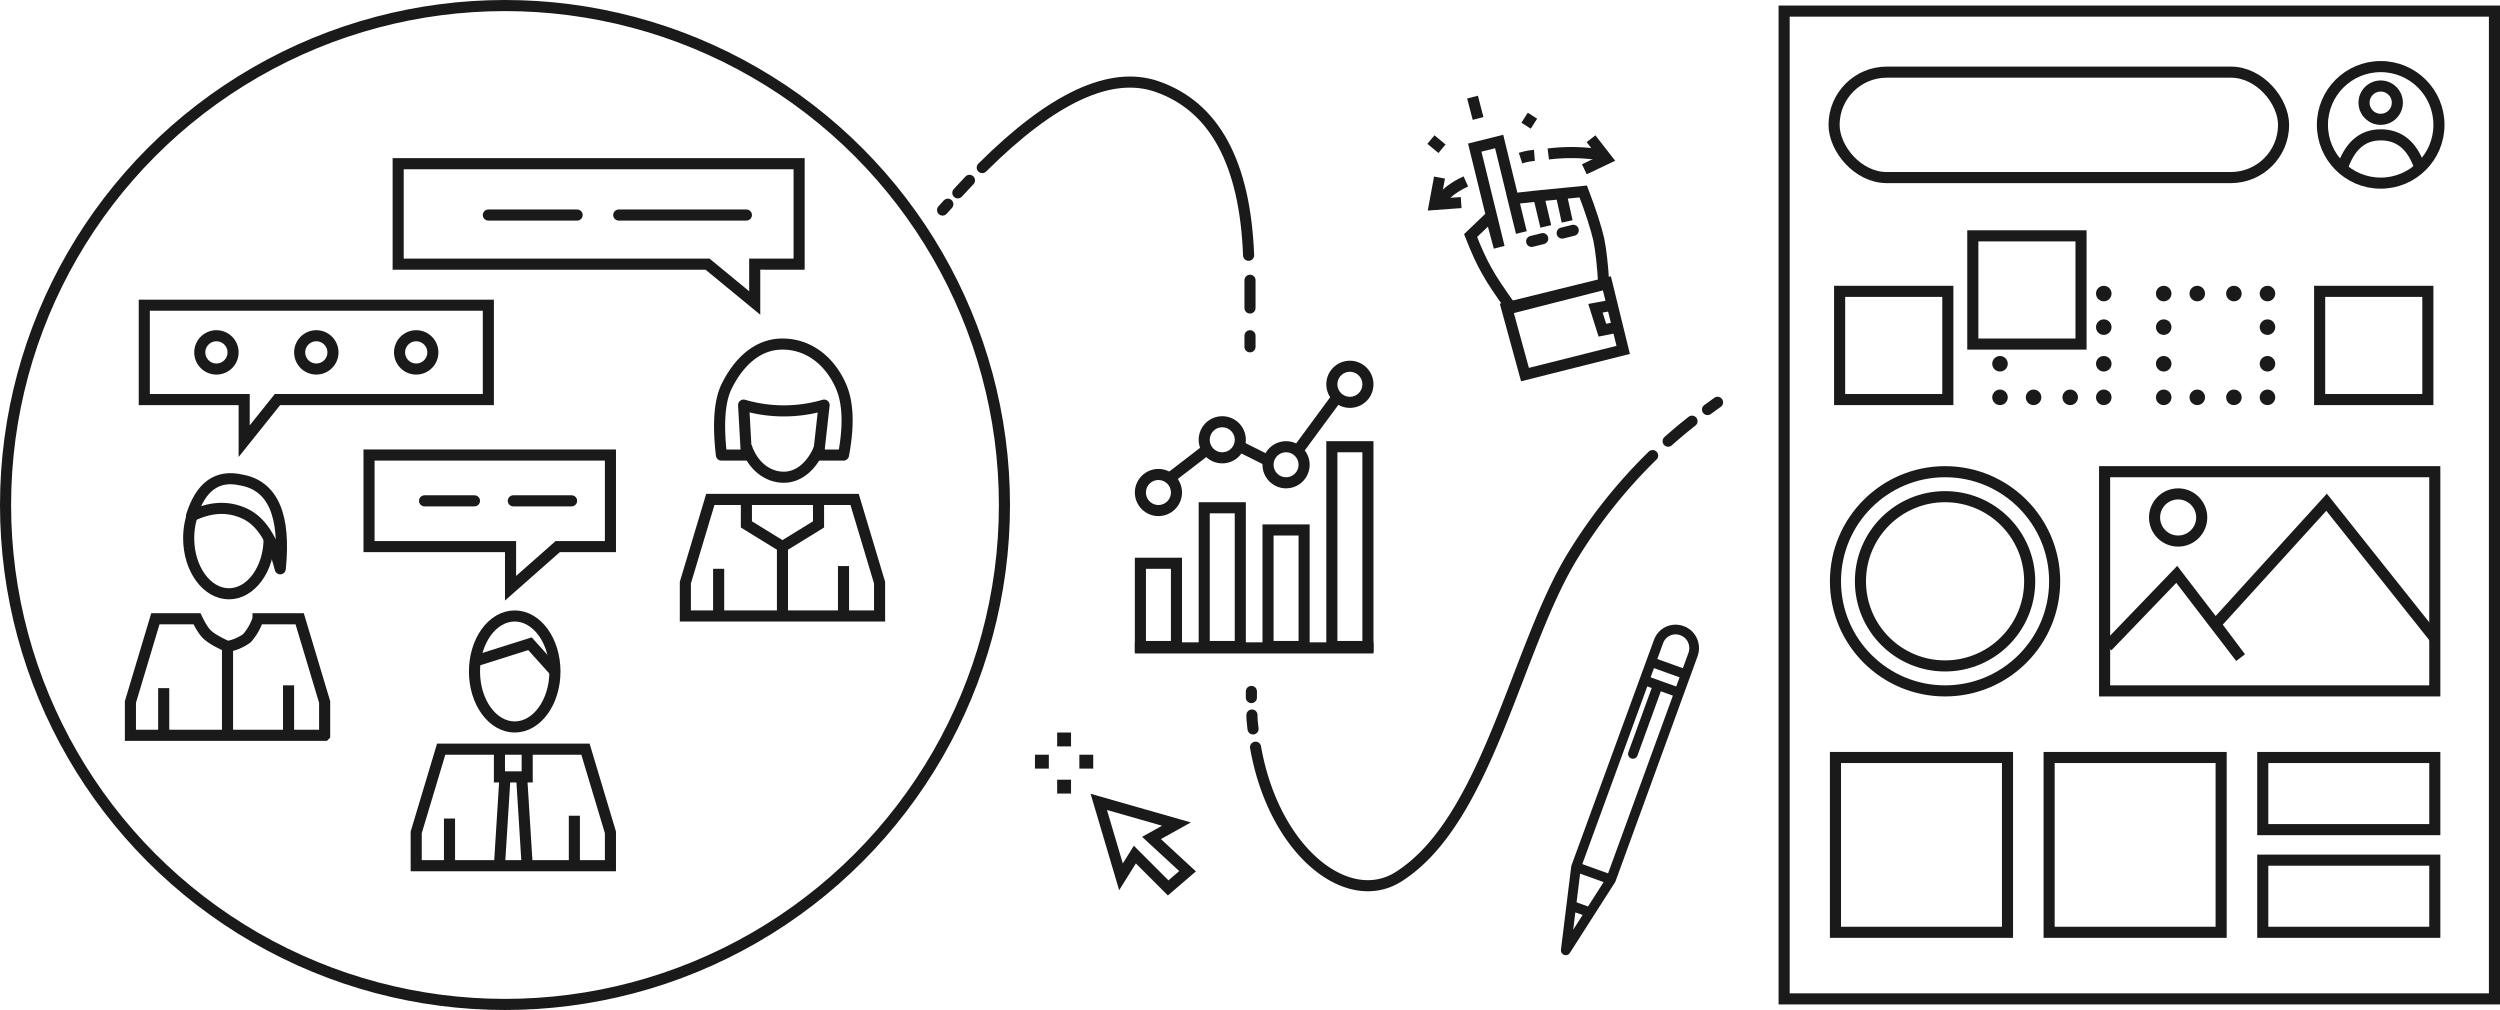 <svg xmlns="http://www.w3.org/2000/svg" viewBox="0 0 901 364">
  <g fill="none" fill-rule="evenodd">
    <g stroke="#1A1A1A" stroke-width="4" transform="matrix(-1 0 0 1 362 2)">
      <path d="M265 192c0 11 6.5 20 14.5 20s14.5-9 14.5-20c0-3.4-.6-6.6-1.7-9.4"/>
      <path stroke-linejoin="round" d="M293 184c-6.7-3.3-13-3.7-19-1s-10.3 9.3-13 20c-2-19.3 2.7-30 14-32 8.7-2 14.7 2.3 18 13z"/>
      <path d="M245 263v-12l9-30h15a20 20 0 0 0 4 7 17 17 0 0 0 7 3c3.4-1.5 5.7-2.9 7-4 1.3-1.1 2.6-3.1 4-6h15l9 30v12h-12v-17 17h-23v-32 32h-22v-18 18h-13z"/>
      <g transform="translate(142 220)">
        <ellipse cx="34.5" cy="20" rx="14.5" ry="20"/>
        <path d="M0 90V78l9-30h21v10h2l-2 32 2-32h6l2 32-2-32h2V48h-9 30l9 30v12H58V73v17H13V72v18zM20 20l9-10 19 6"/>
      </g>
      <g transform="translate(186 108)">
        <path d="M88 49L76 34H0V0h124v34H88z"/>
        <circle cx="26" cy="17" r="6"/>
        <circle cx="62" cy="17" r="6"/>
        <circle cx="98" cy="17" r="6"/>
      </g>
      <path d="M45 220v-12l9-30h39-26v9l13 8 13-8v-9h13l9 30v12h-12v-17 17H80v-25 25H58v-18 18zM66.6 159.2c2.5 6.4 7.3 10.8 12.9 10.8 5.9 0 11.2-4.1 13.5-11"/>
      <path stroke-linejoin="round" d="M65 144a51.5 51.5 0 0 0 29 0l-1 18h9c1.3-11.3.7-19.7-2-25-4-8-10.6-15-20-15s-17 6-21 15c-2.7 6-3 14.3-1 25h9l-2-18z"/>
      <g>
        <path d="M178 210l-17-15h-19v-33h87v33h-51z"/>
        <path stroke-linecap="round" d="M156 178.5h21M191 178.5h18"/>
      </g>
      <g>
        <path d="M90 107.2v-14H74V57h144.5v36.2H107z"/>
        <path stroke-linecap="round" d="M93 75.5h46M154 75.5h32"/>
      </g>
      <circle cx="180" cy="180" r="180"/>
    </g>
    <path stroke="#1A1A1A" stroke-linecap="round" stroke-linejoin="round" stroke-width="3.5" d="M568 312.5l29.7-81.2c1.2-3.5 5-5.3 8.5-4 3.4 1.2 5.2 5 4 8.5L580.6 317l-12.5-4.5zm0 0l-3.7 30 16.3-25.5-12.5-4.5zm-1.3 14l6.3 2.3-6.3-2.2zm29.6-87.5l10 3.6-10-3.6zm-2.4 6.6l10 3.6-10-3.6zm3 3l-8.4 23.1 8.4-23.1z"/>
    <g stroke="#1A1A1A" stroke-width="4" transform="translate(409 130)">
      <path d="M2 73h13v30H2zM25 53h13v50H25zM48 61h13v42H48zM71 31h13v72H71z"/>
      <circle cx="8.5" cy="47.5" r="6.5"/>
      <circle cx="31.5" cy="28.5" r="6.5"/>
      <circle cx="54.5" cy="37.5" r="6.5"/>
      <circle cx="77.5" cy="8.5" r="6.5"/>
      <path d="M13 42l13-10M38 31l10 5M59 32l14-19M0 103.5h86"/>
    </g>
    <path fill="#1A1A1A" d="M373 272h5v5h-5zM381 264h5v5h-5zM389 272h5v5h-5zM381 281h5v5h-5z"/>
    <path stroke="#1A1A1A" stroke-width="4" d="M421 320l7-6-13-12 9-5-28-8 8 27 5-8z"/>
    <g stroke="#1A1A1A" stroke-linecap="round" stroke-width="4">
      <path stroke-linejoin="round" d="M339.7 75.7l1.9-2.1m3.6-4.1l4.2-4.5m4.6-4.6c25.3-25.2 46.3-35 63-29.2 20.7 7.2 31.7 27.5 33 60.8"/>
      <path d="M450.5 101v10M450.5 121v4"/>
    </g>
    <g stroke="#1A1A1A" stroke-linecap="round" stroke-width="4">
      <path d="M451 249.2v2.2m.2 6.3c0 1.7.2 3.3.4 5m.9 6.6c6.6 37.5 33.1 58.3 51.5 46.7 32.2-20.3 42.5-82.9 63-116a186.4 186.4 0 0 1 28.6-35.8m5.6-5.2a182 182 0 0 1 8.6-7.2m5.6-4.2l3.6-2.6"/>
    </g>
    <g stroke="#1A1A1A" stroke-width="4">
      <path d="M549.6 135l35.4-8.9-5.9-24.1-36.1 8.9z"/>
      <path d="M581 110l-6 1.1 2.5 7.9 5.5-1.1M544.7 111c-4.1-5.7-7-10-8.8-13.3-1.8-3.1-3.8-7.4-5.9-12.8l7.3-7 3 11.2-8.8-35.9 8.8-2.2 8 32.8-3-12.2 9.2-1 2.6 11-2.6-11 8.1-.8 2.2 10-2.2-10 8-.8c2.9 7.6 4.7 13.4 5.6 17.3.8 4 1.4 9.4 1.8 16.2l-33.3 8.5z"/>
      <path stroke-linecap="round" d="M552 87l4-1M563 84l4-1"/>
      <path d="M518.8 64l-1.8 9.7 9.6-.7"/>
      <path d="M517 73.7l5.3-4.7a29 29 0 0 1 6-3.6M515.7 50.3l4 3.3M530.7 35l2 7.7M552.3 41.7l-2.3 3.6M553 56a22 22 0 0 0-5 1M578 56a68 68 0 0 0-20-.5"/>
      <path d="M573.4 50l5.6 7.2-8 3.8"/>
    </g>
    <g>
      <path stroke="#1A1A1A" stroke-width="4" d="M643 4h256v356H643z"/>
      <g fill="#1A1A1A" transform="translate(777 103)">
        <circle cx="2.8" cy="2.8" r="2.8"/>
        <circle cx="14.9" cy="2.8" r="2.8"/>
        <circle cx="28.1" cy="2.8" r="2.8"/>
        <circle cx="40.2" cy="2.8" r="2.8"/>
        <circle cx="2.8" cy="40.2" r="2.8"/>
        <circle cx="14.9" cy="40.2" r="2.8"/>
        <circle cx="28.1" cy="40.2" r="2.8"/>
        <circle cx="40.2" cy="40.2" r="2.8"/>
        <circle cx="40.2" cy="14.9" r="2.8"/>
        <circle cx="40.2" cy="28.1" r="2.8"/>
        <circle cx="2.8" cy="14.9" r="2.8"/>
        <circle cx="2.8" cy="28.1" r="2.8"/>
      </g>
      <g fill="#1A1A1A" transform="translate(718 103)">
        <circle cx="40.2" cy="2.8" r="2.8"/>
        <circle cx="2.8" cy="40.2" r="2.8"/>
        <circle cx="14.9" cy="40.2" r="2.8"/>
        <circle cx="28.1" cy="40.2" r="2.8"/>
        <circle cx="40.2" cy="40.2" r="2.8"/>
        <circle cx="40.2" cy="14.9" r="2.8"/>
        <circle cx="40.2" cy="28.1" r="2.8"/>
        <circle cx="2.8" cy="28.1" r="2.8"/>
      </g>
      <path stroke="#1A1A1A" stroke-width="4" d="M711 85h39v39h-39zM663 105h39v39h-39zM836 105h39v39h-39z"/>
      <g stroke="#1A1A1A" stroke-width="4">
        <g transform="translate(756.5 168)">
          <circle cx="28.5" cy="18.5" r="8.5"/>
          <path d="M2 2h119v79H2z"/>
          <path d="M3 65l25-26 23 30-9-12 40-44 39 49"/>
        </g>
        <g transform="translate(659.5 168)">
          <circle cx="41.5" cy="41.5" r="39.5"/>
          <circle cx="41.5" cy="41.5" r="30.5"/>
        </g>
      </g>
      <g stroke="#1A1A1A" stroke-width="4" transform="translate(659 24)">
        <g transform="translate(178)">
          <circle cx="21" cy="21" r="21"/>
          <circle cx="21" cy="13" r="6"/>
          <path d="M7 37c2.7-8.3 7.3-12.4 14-12.4s11.3 3.8 14 11.5"/>
        </g>
        <rect width="162" height="38" x="2" y="2" rx="19"/>
      </g>
      <g stroke="#1A1A1A" stroke-width="4">
        <path d="M661.5 273h62v63h-62zM738.5 273h62v63h-62zM815.5 273h62v26h-62zM815.5 310h62v26h-62z"/>
      </g>
    </g>
  </g>
</svg>
